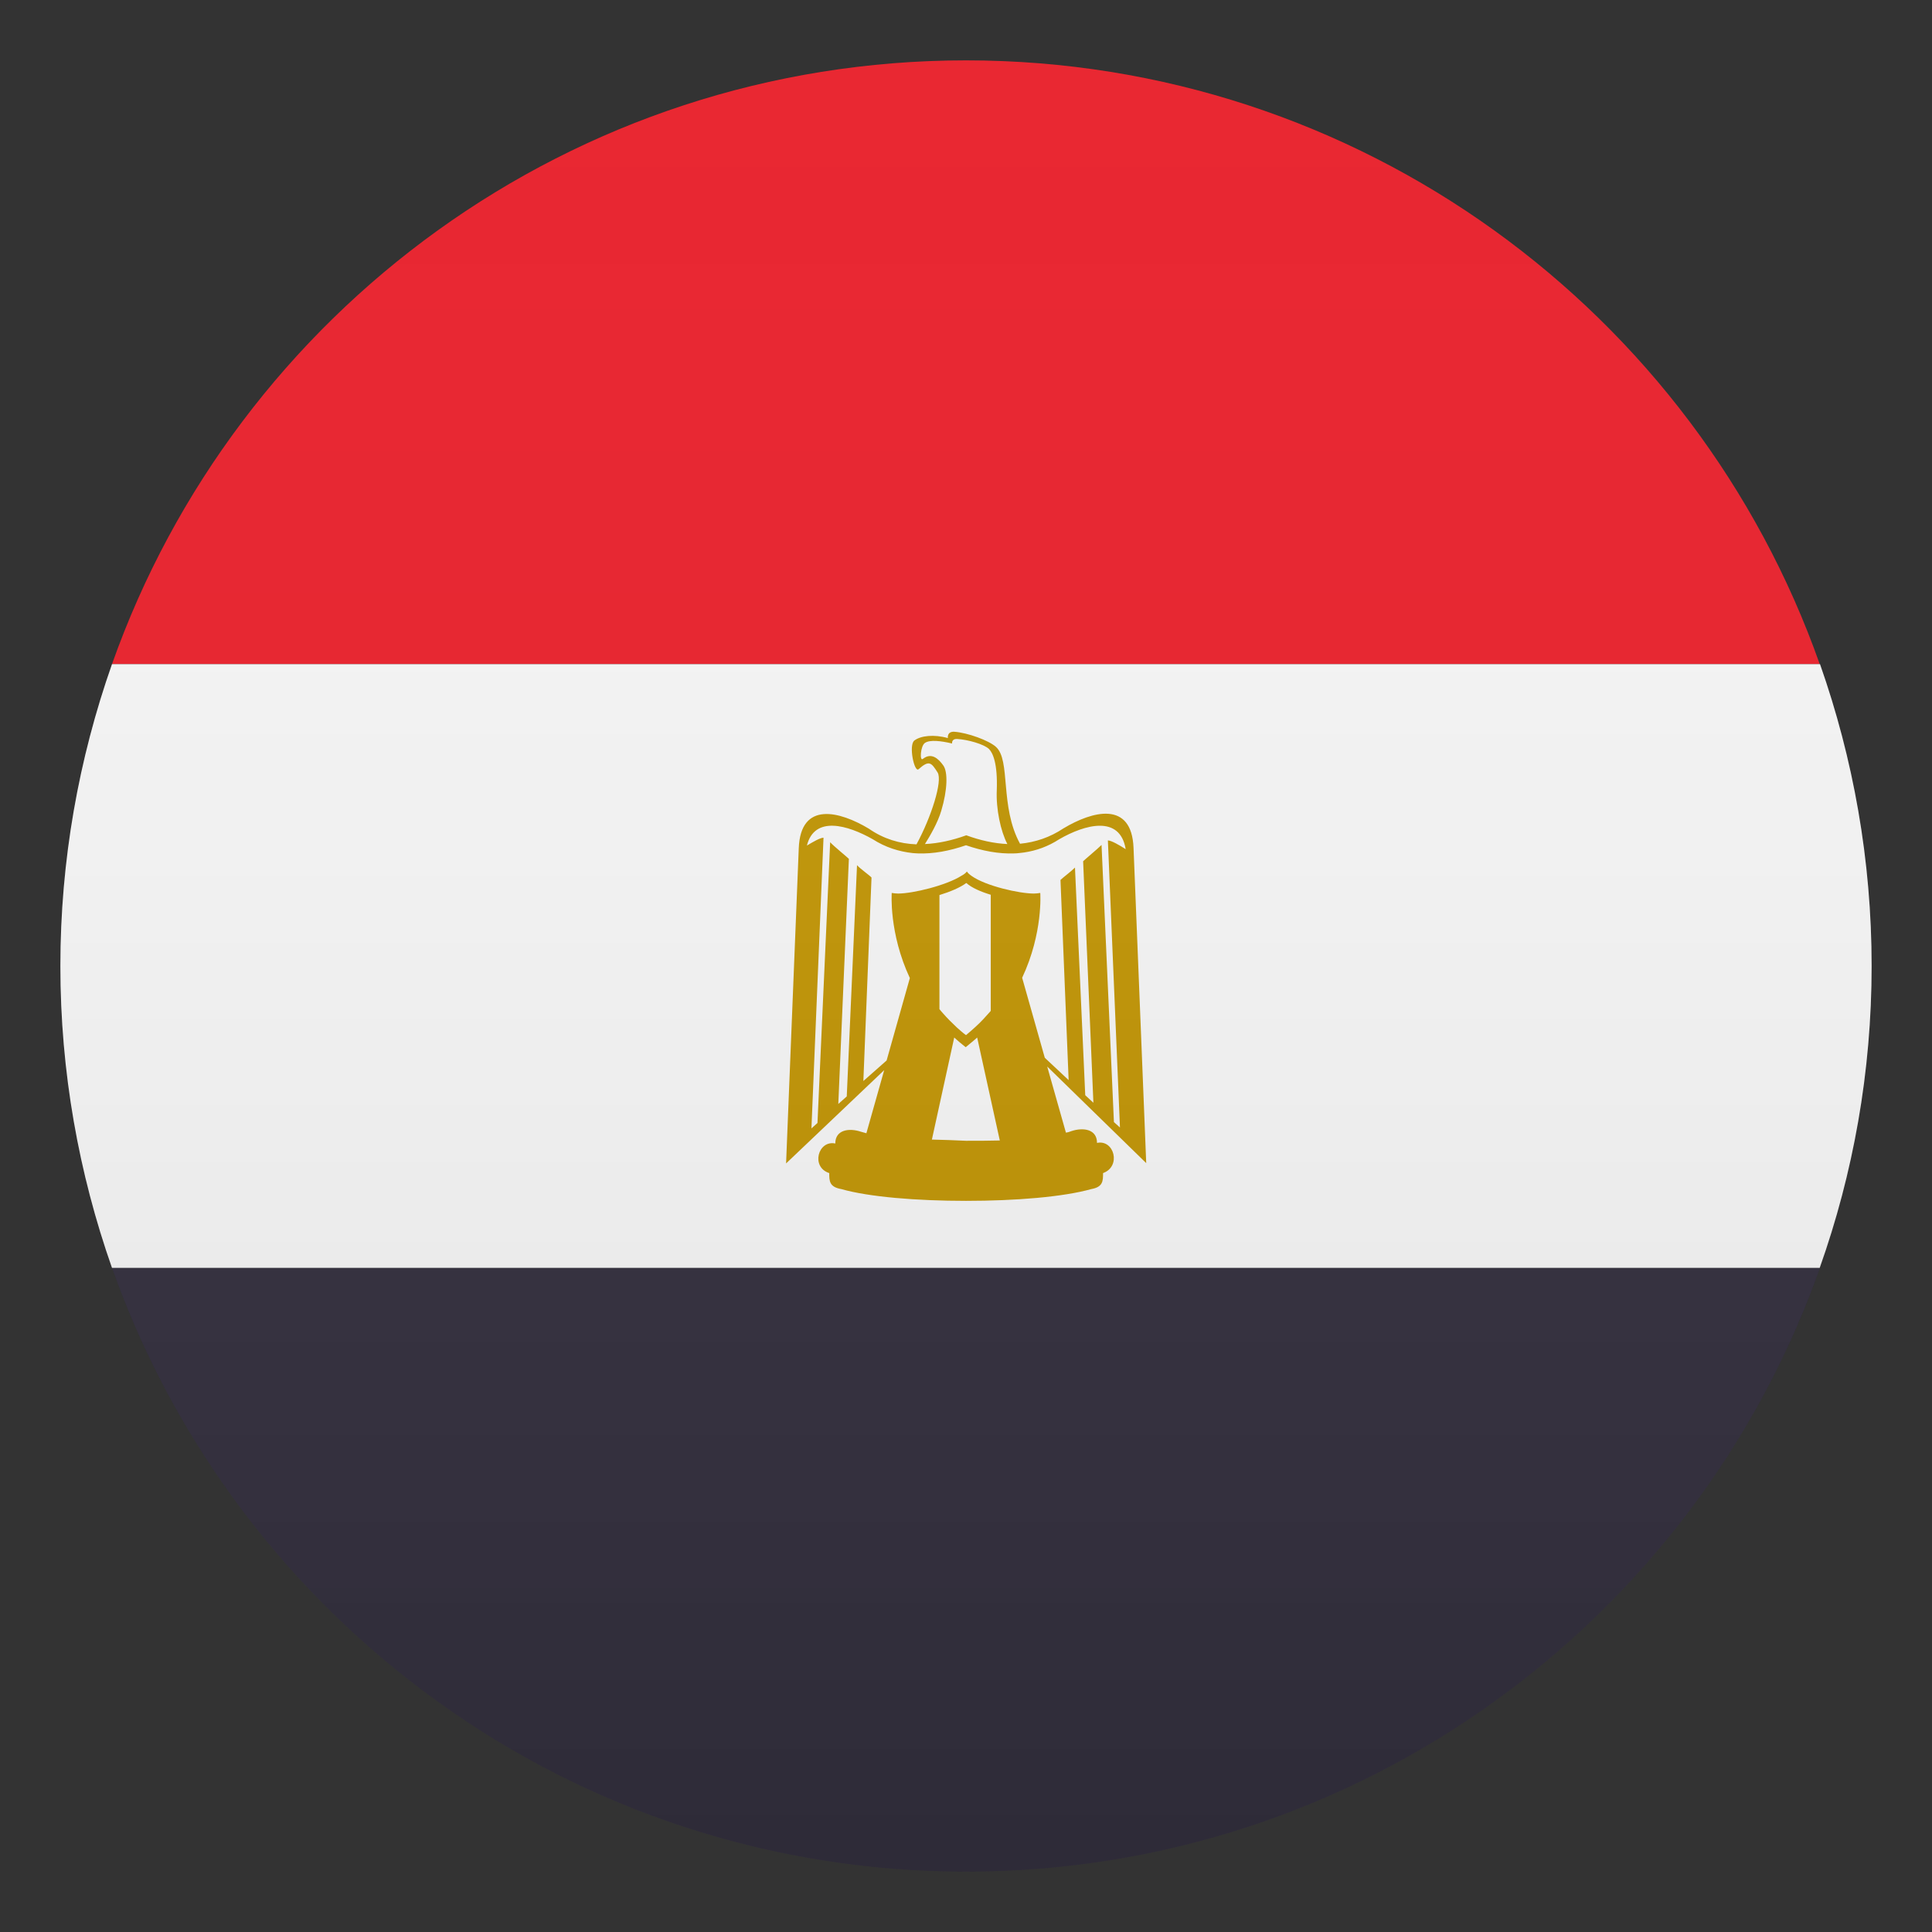 <svg enable-background="new 0 0 64 64" height="64" viewBox="0 0 64 64" width="64" xmlns="http://www.w3.org/2000/svg" xmlns:xlink="http://www.w3.org/1999/xlink"><rect x="0" y="0" width="64" height="64" fill="#333333" stroke="none"/><linearGradient id="a" gradientUnits="userSpaceOnUse" x1="32" x2="32" y1="62" y2="2"><stop offset="0" stop-color="#1a1a1a"/><stop offset=".102" stop-color="#393939" stop-opacity=".949"/><stop offset=".347" stop-color="#7f7f7f" stop-opacity=".826"/><stop offset=".569" stop-color="#b6b6b6" stop-opacity=".716"/><stop offset=".758" stop-color="#dedede" stop-opacity=".621"/><stop offset=".908" stop-color="#f6f6f6" stop-opacity=".546"/><stop offset="1" stop-color="#fff" stop-opacity=".5"/></linearGradient><path d="m32 2c-13.06 0-24.17 8.35-28.29 20h56.57c-4.11-11.65-15.22-20-28.28-20z" fill="#e81c27"/><path d="m32 62c13.06 0 24.17-8.35 28.29-20h-56.58c4.12 11.65 15.23 20 28.29 20z" fill="#302c3b"/><path d="m3.71 22c-1.1 3.13-1.71 6.49-1.71 10s.61 6.87 1.71 10h56.57c1.11-3.13 1.72-6.49 1.72-10s-.61-6.87-1.71-10z" fill="#f5f5f5"/><path d="m32 34.68c-.14-.1-.26-.21-.38-.32l-.74 3.38c.37.01.75.03 1.13.04.38 0 .76 0 1.13-.02l-.75-3.41c-.13.12-.26.23-.39.33z" fill="none"/><g fill="#f5f5f5"><path d="m30.58 25.13c.28-.22.51-.02.68.22.15.21.14.81-.07 1.5-.12.41-.36.82-.55 1.1.44-.02.9-.12 1.37-.29.47.17.92.27 1.36.29-.21-.43-.38-1.17-.35-1.79.04-.88-.13-1.23-.26-1.36-.16-.16-.7-.31-1.05-.33-.2-.01-.17.15-.17.15-.37-.09-.73-.13-.9-.02-.14.11-.18.62-.06.53z"/><path d="m37.29 28.13c-.19-1.14-1.35-.82-2.2-.33-.37.24-.76.38-1.17.44-.11.02-.21.03-.32.03-.52.02-1.05-.08-1.6-.27-.55.19-1.08.29-1.6.27-.05 0-.11-.01-.16-.01-.47-.04-.91-.19-1.33-.46-.82-.47-1.92-.79-2.18.21.2-.12.44-.26.55-.26l-.4 9.63.2-.18.42-9.3c.14.14.55.47.62.55l-.35 8.12.28-.25.34-7.66c.14.14.41.34.48.41l-.27 6.74.76-.69.77-2.73c-.71-1.49-.6-2.82-.6-2.82.07.01.14.02.21.02.49 0 1.6-.28 2.1-.59.07-.05.13-.09.18-.14.04.05.1.1.16.15.48.34 1.57.58 2.06.58.07 0 .14-.01.21-.02 0 0 .1 1.32-.6 2.81l.75 2.65.79.74-.27-6.63c.07-.07.34-.27.48-.41l.34 7.54.27.25-.34-8c.07-.07.48-.41.61-.54l.41 9.18.2.18-.4-9.51c.13.01.41.17.6.3z"/><path d="m31.12 29.65v3.46.32c.02.02.03.04.05.06.02.03.05.05.07.08.14.16.29.31.45.46.1.09.2.18.31.26.11-.08.21-.17.31-.27.18-.16.35-.34.5-.52 0-.01.01-.01.01-.02v-.11-.21-3.52c-.33-.1-.63-.24-.81-.39-.2.16-.53.3-.89.4z"/></g><path d="m36.34 37.86c0-.46-.46-.52-.85-.39-.05.02-.11.04-.18.05l-.62-2.19 3.28 3.2-.42-10.44c-.06-1.58-1.37-1.22-2.32-.65-.45.3-.93.46-1.44.51-.68-1.24-.3-2.77-.8-3.21-.23-.21-.94-.47-1.38-.5-.25-.01-.21.21-.21.21-.46-.13-.9-.08-1.11.08-.2.15 0 1.08.14.95.35-.31.42-.22.63.11.17.28-.21 1.48-.7 2.38-.56-.02-1.09-.18-1.58-.52-.95-.57-2.26-.93-2.32.65l-.42 10.44 3.25-3.09-.59 2.09c-.06-.02-.12-.03-.18-.05-.39-.13-.85-.07-.85.39-.57-.12-.82.78-.2.98 0 .26 0 .46.4.53.91.26 2.49.39 4.13.39 1.65 0 3.22-.13 4.15-.39.39-.07.39-.27.39-.53.61-.22.37-1.12-.2-1zm-5.1-4.29c-.02-.03-.05-.05-.07-.08-.02-.02-.03-.04-.05-.06v-.32-3.46c.36-.11.69-.25.89-.4.18.16.48.29.81.39v3.52.21.11c0 .01-.01.01-.01.02-.16.18-.32.36-.5.52-.1.09-.2.18-.31.27-.11-.08-.21-.17-.31-.26-.16-.15-.31-.3-.45-.46zm-.06-6.71c.21-.7.22-1.29.07-1.5-.17-.24-.4-.44-.68-.22-.11.09-.08-.43.07-.53.16-.11.53-.07.9.02 0 0-.03-.16.17-.15.35.02.88.17 1.05.33.13.13.29.48.26 1.36-.03.63.13 1.37.35 1.79-.44-.02-.9-.12-1.36-.29-.47.17-.93.27-1.37.29.18-.29.42-.7.54-1.1zm-2.58 8.95.27-6.74c-.07-.08-.35-.27-.48-.41l-.34 7.66-.28.25.35-8.12c-.07-.07-.49-.41-.62-.55l-.42 9.3-.2.18.4-9.63c-.11 0-.35.14-.55.26.25-1 1.35-.68 2.18-.21.42.27.87.41 1.33.46.05 0 .11.01.16.01.51.02 1.05-.08 1.6-.27.55.19 1.09.29 1.6.27.11 0 .21-.02.32-.03.41-.06.8-.2 1.17-.44.85-.49 2.01-.81 2.2.33-.2-.13-.48-.29-.59-.29l.4 9.51-.2-.18-.41-9.18c-.13.13-.54.47-.61.54l.34 8-.27-.25-.34-7.54c-.13.13-.4.33-.48.41l.27 6.63-.79-.74-.75-2.65c.7-1.49.6-2.81.6-2.81-.07.01-.14.02-.21.02-.49 0-1.59-.25-2.06-.58-.07-.05-.13-.1-.16-.15-.04.05-.1.1-.18.14-.5.32-1.61.59-2.1.59-.07 0-.14-.01-.21-.02 0 0-.1 1.32.6 2.82l-.77 2.73zm3.4 1.98c-.38-.02-.75-.03-1.13-.04l.74-3.38c.12.11.24.21.38.32.13-.11.26-.21.38-.32l.75 3.41c-.36.01-.74.01-1.12.01z" fill="#c09300"/><circle cx="32" cy="32" fill="url(#a)" opacity=".1" r="30"/></svg>